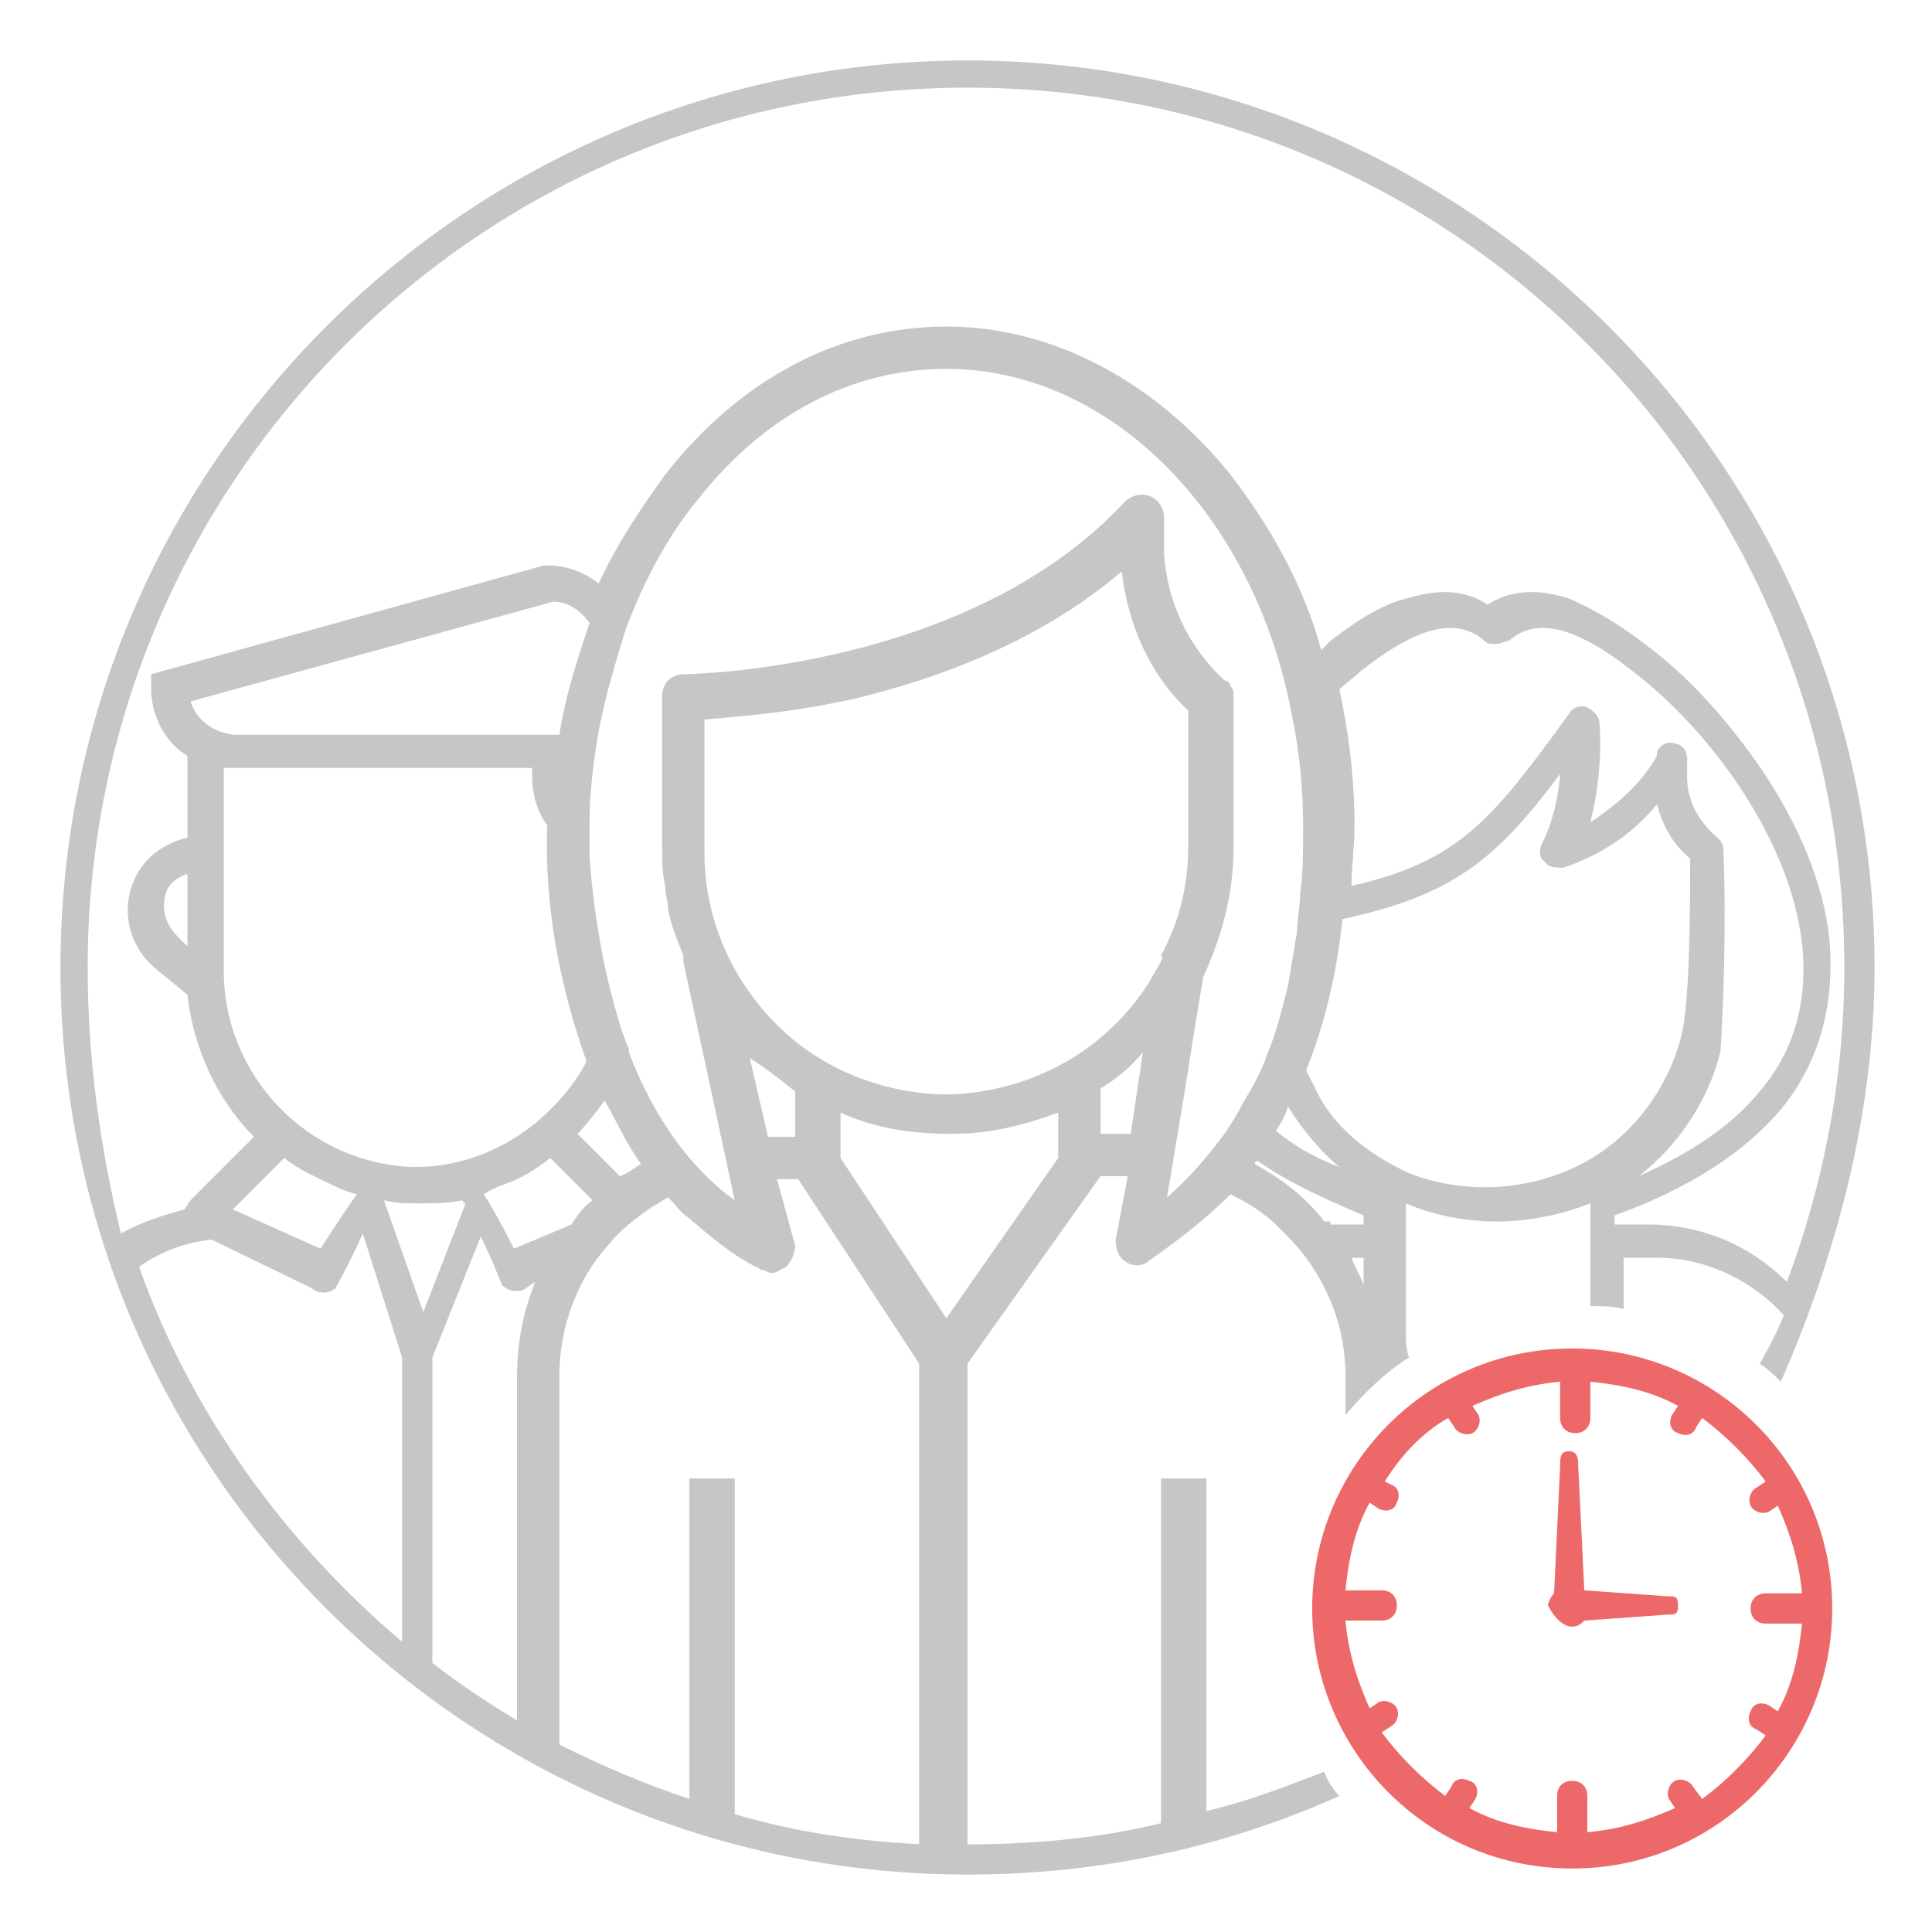 <?xml version="1.0" encoding="utf-8"?>
<!-- Generator: Adobe Illustrator 22.0.0, SVG Export Plug-In . SVG Version: 6.00 Build 0)  -->
<svg version="1.1" id="Capa_2" xmlns="http://www.w3.org/2000/svg" xmlns:xlink="http://www.w3.org/1999/xlink" x="0px" y="0px"
	 viewBox="0 0 63.9 63.9" style="enable-background:new 0 0 63.9 63.9;" xml:space="preserve">
<style type="text/css">
	.st0{fill:#287499;}
	.st1{fill:#8E8E8E;}
	.st2{fill:#F7C7A7;}
	.st3{fill:#CDADA4;}
	.st4{fill:#C6C6C6;}
	.st5{fill:#CDCAAD;}
	.st6{fill:#D8ECFB;}
	.st7{fill:#AEDCDC;}
	.st8{fill:#ED6969;}
	.st9{fill:none;}
	.st10{fill:#28749A;}
</style>
<g>
	<g>
		<path class="st8" d="M52,61.8c4.8,0,8.6-3.9,8.6-8.6c0-4.8-3.9-8.6-8.6-8.6c-4.8,0-8.6,3.9-8.6,8.6C43.4,57.9,47.2,61.8,52,61.8z
			 M47.9,46.9l0.2,0.3c0.1,0.2,0.4,0.3,0.6,0.2c0.2-0.1,0.3-0.4,0.2-0.6l-0.2-0.3c0.9-0.4,1.8-0.7,2.9-0.8v1.2
			c0,0.3,0.2,0.5,0.5,0.5c0.3,0,0.5-0.2,0.5-0.5v-1.2c1,0.1,2,0.3,2.9,0.8l-0.2,0.3c-0.1,0.2-0.1,0.5,0.2,0.6
			c0.2,0.1,0.5,0.1,0.6-0.2l0.2-0.3c0.8,0.6,1.5,1.3,2.1,2.1l-0.3,0.2c-0.2,0.1-0.3,0.4-0.2,0.6c0.1,0.2,0.4,0.3,0.6,0.2l0.3-0.2
			c0.4,0.9,0.7,1.8,0.8,2.9h-1.2c-0.3,0-0.5,0.2-0.5,0.5c0,0.3,0.2,0.5,0.5,0.5h1.2c-0.1,1-0.3,2-0.8,2.9l-0.3-0.2
			c-0.2-0.1-0.5-0.1-0.6,0.2c-0.1,0.2-0.1,0.5,0.2,0.6l0.3,0.2c-0.6,0.8-1.3,1.5-2.1,2.1L56,59.1c-0.1-0.2-0.4-0.3-0.6-0.2
			c-0.2,0.1-0.3,0.4-0.2,0.6l0.2,0.3c-0.9,0.4-1.8,0.7-2.9,0.8v-1.2c0-0.3-0.2-0.5-0.5-0.5c-0.3,0-0.5,0.2-0.5,0.5v1.2
			c-1-0.1-2-0.3-2.9-0.8l0.2-0.3c0.1-0.2,0.1-0.5-0.2-0.6c-0.2-0.1-0.5-0.1-0.6,0.2l-0.2,0.3c-0.8-0.6-1.5-1.3-2.1-2.1l0.3-0.2
			c0.2-0.1,0.3-0.4,0.2-0.6s-0.4-0.3-0.6-0.2l-0.3,0.2c-0.4-0.9-0.7-1.8-0.8-2.9h1.2c0.3,0,0.5-0.2,0.5-0.5c0-0.3-0.2-0.5-0.5-0.5
			h-1.2c0.1-1,0.3-2,0.8-2.9l0.3,0.2c0.2,0.1,0.5,0.1,0.6-0.2c0.1-0.2,0.1-0.5-0.2-0.6L45.8,49C46.3,48.2,47,47.4,47.9,46.9z"/>
		<path class="st8" d="M52,53.8c0.2,0,0.3-0.1,0.4-0.2l2.8-0.2c0.2,0,0.3,0,0.3-0.3c0-0.3-0.1-0.3-0.3-0.3l-2.8-0.2l-0.2-4.1
			c0-0.2,0-0.5-0.3-0.5s-0.3,0.2-0.3,0.5l-0.2,4.2c0,0,0,0,0,0c-0.1,0.1-0.2,0.3-0.2,0.4C51.4,53.5,51.7,53.8,52,53.8z"/>
	</g>
	<g>
		<path class="st9" d="M18.2,24.2c0.1,0,0.2,0,0.3,0c0.2-1.3,0.5-2.5,1-3.7c-0.3-0.4-0.7-0.6-1.2-0.7l-12,3.3
			c0.2,0.6,0.8,1.1,1.4,1.1H18.2z"/>
		<path class="st9" d="M13.8,38.6c1.7,0,3.3-0.7,4.5-1.9c0.5-0.5,0.9-1,1.2-1.6c-0.9-2.4-1.4-5.2-1.3-7.8c-0.3-0.5-0.5-1-0.5-1.6
			l0-0.3H7.7c-0.1,0-0.2,0-0.3,0v6.7C7.4,35.6,10.2,38.5,13.8,38.6L13.8,38.6z"/>
		<path class="st9" d="M18.9,40.5c0.2-0.3,0.5-0.5,0.7-0.8c-0.4-0.4-0.9-0.9-1.4-1.4c-0.5,0.4-1,0.7-1.6,0.9c0,0-0.3,0.1-0.6,0.2
			c0.4,0.6,1,1.8,1,1.8L18.9,40.5z"/>
		<path class="st9" d="M42.6,32.6c0.1-0.6,0.2-1.2,0.3-1.8c0.1-0.4,0.1-0.8,0.1-1.2c0.1-0.7,0.1-1.5,0.1-2.3c0-1.1-0.1-2.3-0.3-3.3
			c-0.1-0.5-0.2-0.9-0.3-1.4c-1.5-6-6-10.4-11.2-10.4c-3.1,0-6,1.5-8.2,4.3c-1,1.3-1.8,2.7-2.4,4.3c-0.5,1.3-0.8,2.6-1,4
			c-0.1,0.8-0.2,1.5-0.2,2.3c0,0,0,0.1,0,0.1c0,0.4,0,0.8,0,1.2c0,1.3,0.2,2.7,0.6,4c0.2,0.8,0.4,1.6,0.7,2.3c0,0,0,0.1,0,0.1
			c0.6,1.6,1.7,3.6,3.5,4.9L22.7,32c0,0,0-0.1,0-0.1c0,0,0-0.1,0-0.1c-0.2-0.5-0.4-1-0.5-1.5c-0.1-0.3-0.1-0.5-0.1-0.8
			c-0.1-0.4-0.1-0.9-0.1-1.3l0-1.4l0-2.6l0-1c0-0.2,0.1-0.4,0.2-0.5c0.1-0.1,0.3-0.2,0.5-0.2c0.1,0,9.4-0.1,14.6-5.7
			c0.2-0.2,0.5-0.3,0.8-0.2c0.3,0.1,0.5,0.4,0.5,0.7l0,1.2c0,1.6,0.8,3.1,2,4.2c0,0,0,0,0,0c0.1,0.1,0.1,0.1,0.2,0.2
			c0,0.1,0.1,0.2,0.1,0.3v5c0,1.5-0.4,3-1,4.3L39.5,34L39.2,36l-0.6,3.6c0.7-0.6,1.4-1.3,1.9-2.1c0.2-0.3,0.4-0.6,0.6-1
			c0.3-0.5,0.6-1,0.8-1.6C42.2,34.2,42.4,33.4,42.6,32.6z"/>
		<path class="st9" d="M42.2,37.5c0.6,0.4,1.3,0.8,2.1,1.2c-0.7-0.5-1.2-1.2-1.7-1.9C42.5,36.9,42.4,37.2,42.2,37.5z"/>
		<path class="st9" d="M21.2,38.5c-0.4-0.6-0.8-1.3-1.2-2.1c-0.3,0.4-0.6,0.7-0.9,1.1c0.5,0.5,1,1,1.4,1.4
			C20.8,38.8,21,38.7,21.2,38.5z"/>
		<path class="st9" d="M25.4,37.5h0.9v-1.5c-0.5-0.3-1-0.7-1.5-1.2L25.4,37.5z"/>
		<path class="st9" d="M45.1,40.2c-1.4-0.5-2.5-1.1-3.5-1.8c0,0,0,0.1-0.1,0.1c0.9,0.5,1.7,1.2,2.3,1.9c0.1,0,0.1,0,0.2,0h1V40.2z"
			/>
		<path class="st9" d="M36.4,37.5h1l0.5-2.6c-0.4,0.4-0.9,0.8-1.4,1.2V37.5z"/>
		<path class="st9" d="M39.3,23.4c-1.3-1.2-2-2.8-2.2-4.6c-2.8,2.4-6.3,3.6-8.8,4.2c-2.2,0.5-4,0.7-5,0.7l0,4.4
			c0,2.1,0.8,4.1,2.4,5.7c1.5,1.5,3.5,2.3,5.7,2.3c2.8,0,5.2-1.5,6.6-3.7c0.1-0.2,0.3-0.4,0.4-0.7c0-0.1,0-0.1,0.1-0.1
			c0.5-1.1,0.9-2.3,0.9-3.6V23.4z"/>
		<path class="st9" d="M7.7,40l2.9,1.3c0,0,0.6-1.1,1.2-1.8c-0.4-0.1-0.8-0.3-0.8-0.3c-0.6-0.2-1.1-0.5-1.6-0.9L7.7,40z"/>
		<path class="st9" d="M35,36.8c-1.1,0.5-2.3,0.7-3.5,0.7h-0.1c-1.3,0-2.5-0.2-3.6-0.7v1.5l3.5,5.3l3.7-5.3V36.8z"/>
		<path class="st9" d="M17,42.7c-0.2,0-0.3-0.1-0.4-0.2c0,0-0.3-0.8-0.7-1.6l-1.6,4V55c0.9,0.7,1.8,1.3,2.8,1.9V46.4v-0.7v-0.1
			c0-1.1,0.2-2.2,0.6-3.2l-0.3,0.2C17.3,42.6,17.1,42.7,17,42.7z"/>
		<path class="st9" d="M45.1,42.5v-0.9h-0.4C44.8,41.9,45,42.1,45.1,42.5z"/>
		<path class="st9" d="M15.2,39.6c-0.5,0.1-0.9,0.1-1.4,0.1h-0.1c-0.4,0-0.7,0-1.1-0.1l1.2,3.7l1.4-3.6
			C15.2,39.7,15.2,39.7,15.2,39.6z"/>
		<path class="st9" d="M25.7,39l0.5,2.2c0.1,0.3,0,0.5-0.3,0.7c-0.1,0.1-0.3,0.2-0.5,0.2c-0.1,0-0.2,0-0.3-0.1
			c-0.1,0-0.1-0.1-0.2-0.1c-0.8-0.4-1.5-0.9-2.2-1.6c-0.2-0.2-0.4-0.4-0.7-0.7c-0.2,0.1-0.3,0.2-0.5,0.3c-0.6,0.3-1.1,0.8-1.5,1.3
			c-1,1.2-1.6,2.7-1.6,4.3v12.2c1.4,0.7,2.8,1.3,4.3,1.8V48.9h1.5V60c2,0.5,4.1,0.9,6.2,1V45.1l-4-6.1H25.7z"/>
		<path class="st9" d="M54,38.7c1.8-0.8,3.1-1.7,4-2.8c1.1-1.4,1.6-3,1.4-4.9c-0.4-3.5-3.1-7-5.6-9c-1.9-1.5-3.2-1.8-4.1-1
			c-0.1,0.1-0.2,0.1-0.4,0.1h0c-0.1,0-0.3-0.1-0.4-0.1c-0.9-0.8-2.2-0.5-4.1,1c-0.2,0.2-0.5,0.4-0.7,0.6c0.3,1.5,0.5,3,0.5,4.5
			c0,0.7,0,1.3-0.1,2c3.6-0.8,4.6-2.1,7.2-5.7c0.1-0.2,0.4-0.3,0.6-0.2c0.2,0.1,0.4,0.2,0.4,0.5c0.2,1.3,0,2.5-0.3,3.3
			c0.9-0.5,1.6-1.3,2.2-2.2l0-0.1c0.1-0.2,0.4-0.3,0.6-0.3c0.2,0.1,0.4,0.3,0.4,0.5l0,0.6c0,0.8,0.4,1.5,1,2C57,27.8,57,28,57,28.1
			c0,2.4,0,5.3-0.3,6.5C56.3,36.2,55.3,37.7,54,38.7z"/>
		<path class="st9" d="M6.4,39.6l2.1-2.1c-1.2-1.2-2-2.9-2.2-4.7l-1.1-0.9c-0.8-0.7-1.1-1.8-0.7-2.8c0.3-0.8,1-1.3,1.8-1.5V25
			C5.5,24.5,5,23.6,5,22.7v-0.5l13.1-3.6h0.1c0.7,0,1.3,0.2,1.7,0.6c0.6-1.3,1.3-2.5,2.2-3.6c2.5-3.2,5.8-4.9,9.3-4.9
			c3.6,0,6.9,1.7,9.4,4.9c1.3,1.7,2.3,3.7,3,5.8c0.1-0.1,0.2-0.2,0.3-0.3c0.9-0.7,1.7-1.2,2.5-1.4c1.2-0.4,2.1-0.2,2.7,0.2
			c0.6-0.4,1.5-0.6,2.7-0.2c0.7,0.3,1.6,0.7,2.5,1.5c1.4,1.1,2.8,2.6,3.9,4.2c1.2,1.8,2,3.7,2.2,5.5c0.2,2.2-0.3,4.1-1.6,5.7
			c-1.2,1.5-3,2.6-5.5,3.5v0.3h1.1c1.8,0,3.4,0.7,4.6,1.9C60.4,39.1,61,35.6,61,32C61,15.9,48,2.9,32,2.9S2.9,15.9,2.9,32
			c0,3,0.5,6,1.3,8.7c0.6-0.4,1.3-0.6,2.1-0.8C6.3,39.8,6.3,39.7,6.4,39.6z"/>
		<path class="st9" d="M55.6,34.4c0.3-1.2,0.3-4.4,0.3-5.9c-0.5-0.5-0.9-1.1-1.1-1.8c-0.9,0.9-1.9,1.7-3.1,2.1
			c-0.2,0.1-0.5,0-0.6-0.2c-0.2-0.2-0.2-0.4-0.1-0.6c0,0,0.5-1,0.7-2.3c-2.1,2.8-3.6,4-7.2,4.8c-0.2,1.8-0.6,3.5-1.2,5
			c0.1,0.2,0.2,0.4,0.3,0.6c0.7,1.2,1.8,2.2,3.1,2.8c1.7,0.7,3.8,0.7,5.5-0.2C53.8,37.8,55.1,36.2,55.6,34.4z"/>
		<path class="st9" d="M5.9,31l0.3,0.3v-2.4c-0.3,0.1-0.6,0.4-0.7,0.7C5.3,30.1,5.5,30.6,5.9,31z"/>
		<path class="st9" d="M11.1,42.5c-0.2,0.2-0.6,0.2-0.8,0L7,41c-0.9,0.1-1.7,0.4-2.4,0.9c1.8,4.9,4.8,9.2,8.7,12.4v-9.5L12,40.7
			C11.5,41.6,11.1,42.5,11.1,42.5z"/>
		<path class="st4" d="M39.9,59.9v-11h-1.5v11.4C36.4,60.8,34.2,61,32,61c0,0,0,0,0,0V45.1l4.4-6.2h0.9l-0.4,2.1
			c0,0.3,0.1,0.6,0.3,0.7c0.2,0.2,0.6,0.2,0.8,0c1-0.7,1.9-1.4,2.7-2.2c0.6,0.3,1.1,0.6,1.6,1.1c0.3,0.3,0.6,0.6,0.9,1
			c0.8,1.1,1.3,2.4,1.3,3.9v1.3c0.6-0.7,1.3-1.4,2.1-1.9c-0.1-0.3-0.1-0.5-0.1-0.8V41c0,0,0,0,0,0v-1.2c0.9,0.4,2,0.6,3,0.6
			c1,0,2.1-0.2,3.1-0.6v3.4c0.4,0,0.8,0,1.1,0.1v-1.7h1.1c1.7,0,3.2,0.8,4.2,1.9c-0.2,0.5-0.5,1.1-0.8,1.6c0.3,0.2,0.5,0.4,0.7,0.6
			C60.7,41.6,62,36.9,62,32C62,15.4,48.5,2,32,2S2,15.4,2,32s13.5,30,30,30c4.4,0,8.5-0.9,12.3-2.6c-0.2-0.2-0.4-0.5-0.5-0.8
			C42.5,59.1,41.2,59.6,39.9,59.9z M37.4,37.5h-1V36c0.5-0.3,1-0.7,1.4-1.2L37.4,37.5z M38.4,31.8c-0.1,0.2-0.3,0.5-0.4,0.7
			c-1.4,2.2-3.8,3.6-6.6,3.7c-2.1,0-4.2-0.8-5.7-2.3c-1.5-1.5-2.4-3.5-2.4-5.7l0-4.4c1-0.1,2.8-0.2,5-0.7c2.5-0.6,6-1.8,8.8-4.2
			c0.2,1.7,0.9,3.4,2.2,4.6V28c0,1.3-0.3,2.5-0.9,3.6C38.5,31.7,38.4,31.7,38.4,31.8z M26.3,36.1v1.5h-0.9l-0.6-2.6
			C25.3,35.3,25.8,35.7,26.3,36.1z M40.5,37.5c-0.6,0.8-1.2,1.5-1.9,2.1l0.6-3.6l0.3-1.9l0.3-1.8c0.6-1.3,1-2.7,1-4.3v-5
			c0-0.1,0-0.2-0.1-0.3c0-0.1-0.1-0.2-0.2-0.2c0,0,0,0,0,0c-1.2-1.1-1.9-2.6-2-4.2l0-1.2c0-0.3-0.2-0.6-0.5-0.7
			c-0.3-0.1-0.6,0-0.8,0.2c-5.2,5.6-14.5,5.7-14.6,5.7c-0.2,0-0.4,0.1-0.5,0.2c-0.1,0.1-0.2,0.3-0.2,0.5l0,1l0,2.6l0,1.4
			c0,0.4,0,0.9,0.1,1.3c0,0.3,0.1,0.5,0.1,0.8c0.1,0.5,0.3,1,0.5,1.5c0,0,0,0.1,0,0.1c0,0,0,0.1,0,0.1l1.7,7.9
			c-1.8-1.3-2.9-3.3-3.5-4.9c0,0,0-0.1,0-0.1c-0.3-0.7-0.5-1.5-0.7-2.3c-0.3-1.3-0.5-2.7-0.6-4c0-0.4,0-0.8,0-1.2c0,0,0-0.1,0-0.1
			c0-0.8,0.1-1.6,0.2-2.3c0.2-1.4,0.6-2.7,1-4c0.6-1.6,1.4-3.1,2.4-4.3c2.2-2.8,5.1-4.3,8.2-4.3c5.2,0,9.7,4.4,11.2,10.4
			c0.1,0.4,0.2,0.9,0.3,1.4c0.2,1.1,0.3,2.2,0.3,3.3c0,0.8,0,1.6-0.1,2.3c0,0.4-0.1,0.8-0.1,1.2c-0.1,0.6-0.2,1.2-0.3,1.8
			c-0.2,0.8-0.4,1.6-0.7,2.3c-0.2,0.6-0.5,1.1-0.8,1.6C40.9,36.9,40.7,37.2,40.5,37.5z M7.4,32.1v-6.7c0.1,0,0.2,0,0.3,0h9.9l0,0.3
			c0,0.6,0.2,1.2,0.5,1.6c-0.1,2.6,0.4,5.3,1.3,7.8c-0.3,0.6-0.7,1.1-1.2,1.6c-1.2,1.2-2.8,1.9-4.5,1.9h0
			C10.2,38.5,7.4,35.6,7.4,32.1z M11.8,39.5c-0.5,0.7-1.2,1.8-1.2,1.8L7.7,40l1.7-1.7c0.5,0.4,1,0.6,1.6,0.9
			C11,39.2,11.4,39.4,11.8,39.5z M6.3,23.2l12-3.3c0.5,0,0.9,0.3,1.2,0.7c-0.4,1.2-0.8,2.4-1,3.7c-0.1,0-0.2,0-0.3,0H7.7
			C7,24.2,6.5,23.8,6.3,23.2z M16.6,39.2c0.6-0.2,1.1-0.5,1.6-0.9c0.5,0.5,1,1,1.4,1.4c-0.3,0.2-0.5,0.5-0.7,0.8L17,41.3
			c0,0-0.6-1.2-1-1.8C16.3,39.3,16.6,39.2,16.6,39.2z M19.1,37.5c0.3-0.3,0.6-0.7,0.9-1.1c0.4,0.7,0.7,1.4,1.2,2.1
			c-0.2,0.1-0.4,0.3-0.7,0.4C20.2,38.6,19.7,38.1,19.1,37.5z M44.3,38.6c-0.8-0.3-1.5-0.7-2.1-1.2c0.2-0.3,0.3-0.5,0.4-0.8
			C43.1,37.4,43.7,38.1,44.3,38.6z M44,40.4c-0.1,0-0.1,0-0.2,0c-0.6-0.8-1.4-1.4-2.3-1.9c0,0,0-0.1,0.1-0.1c1,0.7,2.1,1.2,3.5,1.8
			v0.3H44z M45.1,42.5c-0.1-0.3-0.3-0.6-0.4-0.9h0.4V42.5z M52.1,38.6c-1.7,0.8-3.7,0.9-5.5,0.2c-1.3-0.6-2.5-1.5-3.1-2.8
			c-0.1-0.2-0.2-0.4-0.3-0.6c0.6-1.5,1-3.1,1.2-5c3.7-0.8,5.1-2,7.2-4.8C51.5,27,51,27.9,51,27.9c-0.1,0.2-0.1,0.5,0.1,0.6
			c0.1,0.2,0.4,0.2,0.6,0.2c1.2-0.4,2.3-1.1,3.1-2.1c0.2,0.7,0.5,1.3,1.1,1.8c0,1.5,0,4.8-0.3,5.9C55.1,36.2,53.8,37.8,52.1,38.6z
			 M57,28.1c0-0.2-0.1-0.3-0.2-0.4c-0.6-0.5-1-1.2-1-2l0-0.6c0-0.3-0.2-0.5-0.4-0.5c-0.2-0.1-0.5,0-0.6,0.3l0,0.1
			c-0.5,0.9-1.3,1.6-2.2,2.2c0.2-0.8,0.4-2,0.3-3.3c0-0.2-0.2-0.4-0.4-0.5c-0.2-0.1-0.5,0-0.6,0.2c-2.6,3.6-3.7,4.9-7.2,5.7
			c0-0.6,0.1-1.3,0.1-2c0-1.6-0.2-3.1-0.5-4.5c0.2-0.2,0.5-0.4,0.7-0.6c1.9-1.5,3.2-1.8,4.1-1c0.1,0.1,0.2,0.1,0.4,0.1h0
			c0.1,0,0.3-0.1,0.4-0.1c0.9-0.8,2.2-0.5,4.1,1c2.5,1.9,5.2,5.5,5.6,9c0.2,1.8-0.2,3.5-1.4,4.9c-0.9,1.1-2.2,2-4,2.8
			c1.3-1,2.3-2.5,2.7-4.1C57,33.4,57.1,30.5,57,28.1z M2.9,32c0-16.1,13-29.1,29.1-29.1S61,15.9,61,32c0,3.7-0.7,7.2-1.9,10.4
			c-1.2-1.2-2.8-1.9-4.6-1.9h-1.1v-0.3c2.5-0.9,4.3-2.1,5.5-3.5c1.3-1.6,1.8-3.5,1.6-5.7c-0.2-1.8-1-3.7-2.2-5.5
			c-1.1-1.6-2.4-3.1-3.9-4.2c-0.9-0.7-1.8-1.2-2.5-1.5c-1.2-0.4-2.1-0.2-2.7,0.2c-0.6-0.4-1.4-0.6-2.7-0.2c-0.8,0.2-1.6,0.7-2.5,1.4
			c-0.1,0.1-0.2,0.2-0.3,0.3c-0.6-2.2-1.7-4.1-3-5.8c-2.5-3.1-5.9-4.9-9.4-4.9c-3.5,0-6.8,1.7-9.3,4.9c-0.8,1.1-1.6,2.3-2.2,3.6
			c-0.5-0.4-1.1-0.6-1.7-0.6h-0.1L5,22.3v0.5c0,0.9,0.5,1.8,1.2,2.2v2.7c-0.8,0.2-1.5,0.7-1.8,1.5c-0.4,1-0.1,2.1,0.7,2.8l1.1,0.9
			c0.2,1.8,1,3.5,2.2,4.7l-2.1,2.1c-0.1,0.1-0.1,0.2-0.2,0.3c-0.7,0.2-1.4,0.4-2.1,0.8C3.3,37.9,2.9,35,2.9,32z M6.2,28.9v2.4
			L5.9,31c-0.4-0.4-0.6-0.9-0.4-1.5C5.6,29.2,5.9,29,6.2,28.9z M13.3,54.3c-3.9-3.3-7-7.6-8.7-12.4C5.3,41.4,6.1,41.1,7,41l3.3,1.6
			c0.2,0.2,0.6,0.2,0.8,0c0,0,0.5-0.9,0.9-1.8l1.3,4.1V54.3z M13.4,54.4c0,0,0.1,0.1,0.1,0.1C13.5,54.5,13.5,54.4,13.4,54.4z
			 M12.7,39.7c0.4,0.1,0.7,0.1,1.1,0.1h0.1c0.5,0,0.9,0,1.4-0.1c0,0,0,0.1,0.1,0.1l-1.4,3.6L12.7,39.7z M17.1,45.6v0.1v0.7v10.5
			c-1-0.6-1.9-1.2-2.8-1.9V44.9l1.6-4c0.4,0.8,0.7,1.6,0.7,1.6c0.1,0.1,0.3,0.2,0.4,0.2c0.1,0,0.3,0,0.4-0.1l0.3-0.2
			C17.3,43.4,17.1,44.4,17.1,45.6z M30.5,61c-2.1-0.1-4.2-0.4-6.2-1V48.9h-1.5v10.6c-1.5-0.5-2.9-1.1-4.3-1.8V45.5
			c0-1.6,0.6-3.2,1.6-4.3c0.4-0.5,0.9-0.9,1.5-1.3c0.2-0.1,0.3-0.2,0.5-0.3c0.2,0.2,0.4,0.5,0.7,0.7c0.7,0.6,1.4,1.2,2.2,1.6
			c0.1,0,0.1,0.1,0.2,0.1c0.1,0,0.2,0.1,0.3,0.1c0.2,0,0.3-0.1,0.5-0.2c0.2-0.2,0.3-0.5,0.3-0.7L25.7,39h0.7l4,6.1V61z M27.8,38.3
			v-1.5c1.1,0.5,2.3,0.7,3.6,0.7h0.1c1.3,0,2.4-0.3,3.5-0.7v1.5l-3.7,5.3L27.8,38.3z"/>
	</g>
</g>
</svg>
